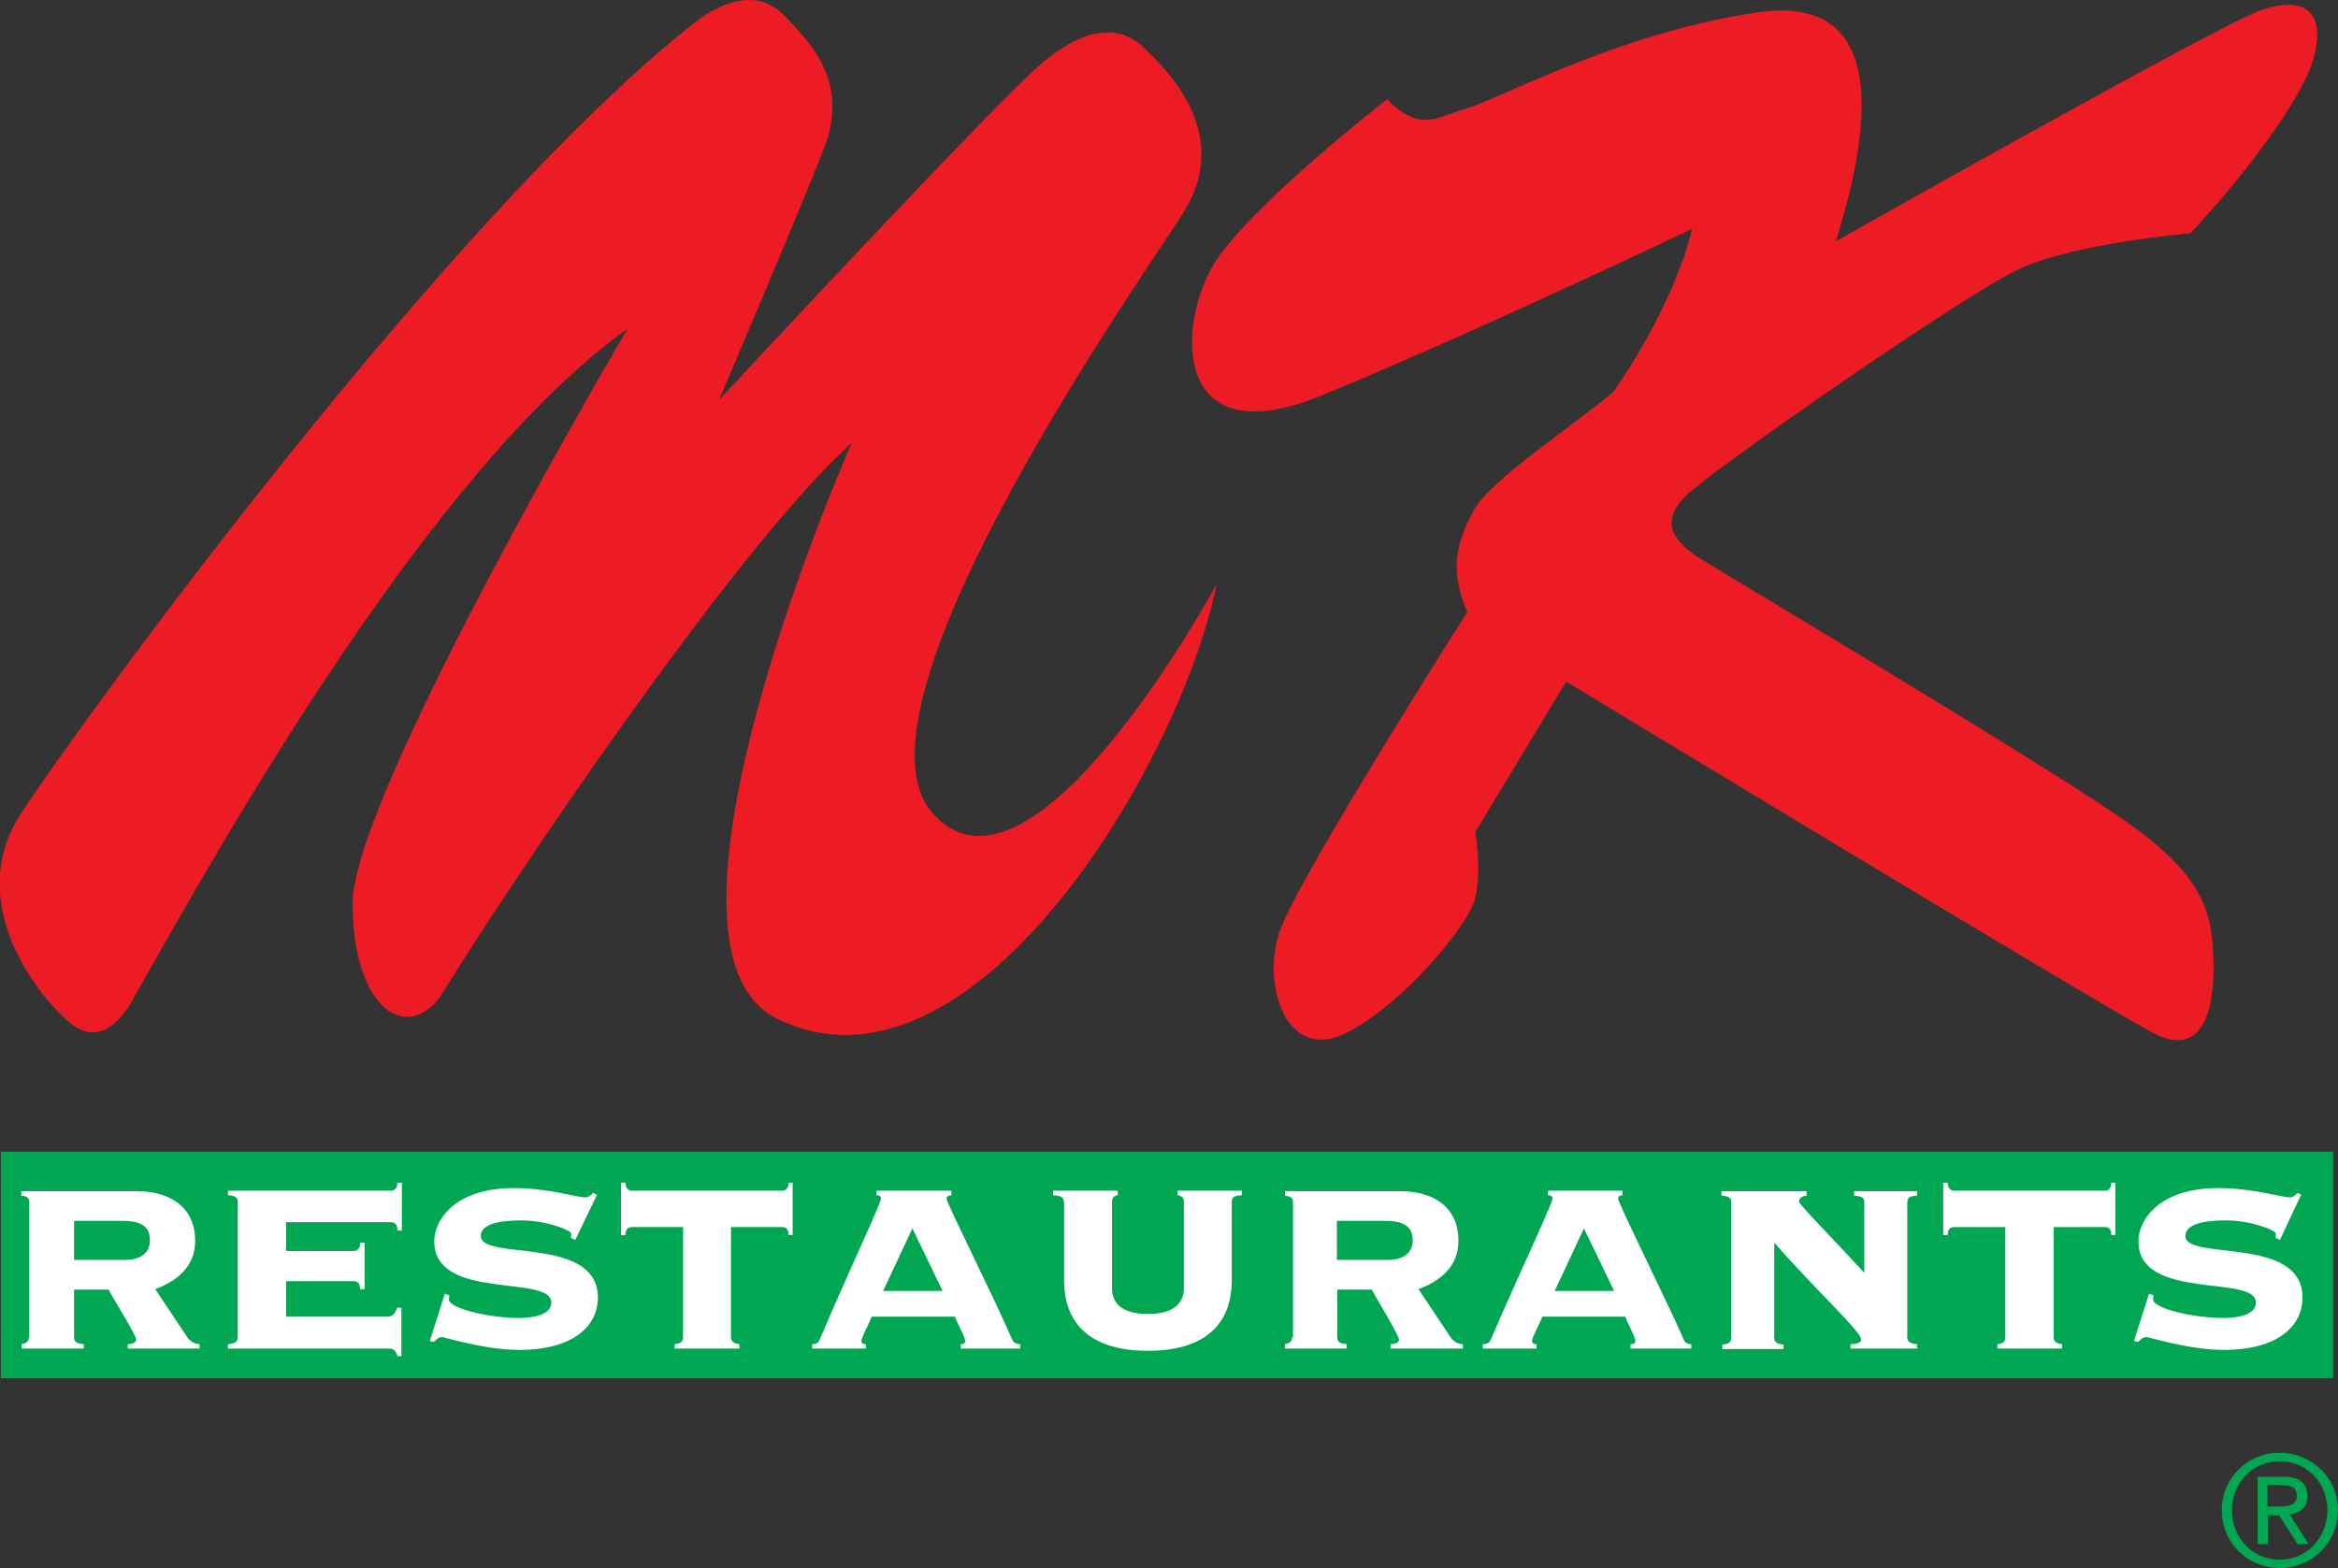 <?xml version="1.0" encoding="utf-8"?>
<!-- Generator: Adobe Illustrator 19.1.0, SVG Export Plug-In . SVG Version: 6.00 Build 0)  -->
<svg version="1.1" id="Layer_1" xmlns="http://www.w3.org/2000/svg" xmlns:xlink="http://www.w3.org/1999/xlink" x="0px" y="0px"
	 viewBox="0 0 527.1 353.6" style="enable-background:new 0 0 527.1 353.6;" xml:space="preserve">
<rect x="0" y="0" width="527.1" height="353.6" fill="#333333" stroke="none"/>
<style type="text/css">
	.st0{fill:#ED1C24;}
	.st1{fill:#00A651;}
	.st2{fill:#FFFFFF;}
</style>
<g>
	<path class="st0" d="M30,225.3c-2.9,5.3-7.9,10.4-14,5.5c-6.9-5.5-24.3-26.8-11.5-47C17.5,163.7,102.8,46.3,158.3,3.8
		c6.9-4.5,13.6-5.6,18.8,0c5.2,5.6,14.6,14.3,8.7,29.6c-6,15.3-23.7,56.8-23.7,56.8s63.4-68.3,73.2-76.3c9.7-8,17.2-8.2,22.3-3.4
		c5.2,4.9,20,19.1,9.7,36.6c-5.9,10.1-78.7,111.5-57.1,136.2c22.4,25.6,64.1-51.6,64.1-51.6c-8.4,41.4-55.8,119.8-99.3,97.9
		C142.1,213,192,99.9,192,99.9c-26.1,23.3-78.7,101.8-92,123.7c-7.6,12.2-20.5,4.5-20.5-19.9c0-24.4,62-129.6,62-129.6
		C97.6,105.5,50.9,188.1,30,225.3z"/>
	<path class="st0" d="M312.7,22.4c0,0-30.7,23.8-39,37.1c-8.3,13.5-9.7,43.6,24.2,29.7c33.9-13.9,83.6-37.6,83.6-37.6
		s-3.2,15.7-17.7,36.7c-9.3,7.9-27.9,19.9-31.6,26.9c-3.7,6.9-5.6,13-1.4,22.8c0,0-38.1,59.9-42.3,72c-4.1,12,1.4,29.2,14.4,23.2
		c13-6.1,28.3-24.7,29.7-30.7c1.5-6.1,0-14.9,0-14.9l20.5-33.9c0,0,114.6,69.5,131.9,79c14.4,7.9,14.4-11.6,13.9-18.6
		c-0.6-8.8-2.3-17.2-21.4-30.1c-19-13.1-89.2-54.9-94.3-58.1c-5.1-3.3-9.8-7.9-2.8-14.4c7-6.5,61.8-44.6,74.3-50.6
		c12.6-6.1,39.1-8.3,39.1-8.3c9.7-10.2,25-29.3,27.8-39.5c2.8-10.2-1.8-14.4-12.1-10.7c-10.2,3.7-95.6,52-95.6,52
		c6.5-20.9,14.2-56.3-17.7-51.6c-31.6,4.6-59,20-66,21.8C323.4,26.6,320.2,29.8,312.7,22.4z"/>
	<path class="st1" d="M503.2,340.5c0-6.2,4.7-11,10.8-11c6,0,10.7,4.8,10.7,11c0,6.4-4.7,11.2-10.7,11.2
		C507.9,351.7,503.2,346.9,503.2,340.5z M500.9,340.5c0,7.6,6,13.1,13.1,13.1c7.1,0,13.1-5.6,13.1-13.1c0-7.3-6-12.9-13.1-12.9
		C506.9,327.5,500.9,333.2,500.9,340.5z M509,348.2h2.3v-6.5h2.5l4.2,6.5h2.5l-4.3-6.7c2.2-0.3,4-1.4,4-4.1c0-2.9-1.7-4.4-5.3-4.4
		H509V348.2z M511.3,334.9h3.1c1.6,0,3.4,0.3,3.4,2.3c0,2.4-2,2.5-4.1,2.5h-2.5V334.9z"/>
	<rect x="0.2" y="259.7" class="st1" width="525.8" height="51.1"/>
	<path class="st2" d="M16.7,275.3h11c4.8,0,6.1,1.8,6.1,4.4c0,2.9-2.2,4.4-5.6,4.4H16.7V275.3z M6.5,301.6c0,1.1-0.9,1.4-1.6,1.5v1
		h14v-1c-1.2-0.1-2.2-0.3-2.2-1.5v-10.8h7.8c0.6,1.4,6.2,10.2,6.2,11.3c0,0.8-1.2,1-1.9,1v1H45v-1c-1.1,0-2.2-0.7-2.8-1.6L35,290.7
		c5-1.9,9-5.1,9-10.9c0-7.4-5.4-11.2-13.2-11.2h-26v1c0.9,0.1,1.8,0.3,1.8,1.4V301.6z"/>
	<path class="st2" d="M87.4,296.9c1,0,1.7-0.6,2.1-2h1v10.9h-0.9c-0.5-1.5-0.9-1.7-2.2-1.7h-36v-1c1.1-0.1,2.2-0.3,2.2-1.5v-30.7
		c0-1.1-1.1-1.3-2.2-1.4v-1h36.7c0.7,0,1.5-0.4,1.5-1.8h1v10.8h-1c0-1.6-0.8-1.9-1.5-1.9H64.5v6.5h15.2c0.6,0,1.5-0.3,1.5-1.9h1
		v10.5h-1c0-1.5-0.8-1.8-1.5-1.8H64.5v8H87.4z"/>
	<path class="st2" d="M100.3,291.7l1,0.4c0,0.3-0.1,0.5-0.1,0.9c0,2.1,9.3,4.2,15.8,4.2c2,0,7.3-0.3,7.3-3.5
		c0-6.4-26.4-0.2-26.4-13.8c0-4.9,4.8-12,17.9-12c7.7,0,14.3,2.1,16.1,2.1c0.9,0,1.4-0.6,1.8-1l0.9,0.4l-4.9,10.2l-1-0.5
		c0-0.3,0.1-0.6,0.1-0.9c0-0.8-5.7-3-11.2-3c-2,0-9.2,0-9.2,3.5c0,5.7,26.4-0.2,26.4,13.9c0,6.3-5.4,11.8-17.8,11.8
		c-7.7,0-16.8-2.9-17.4-2.9c-0.7,0-1.3,0.6-1.8,1.1l-0.9-0.2L100.3,291.7z"/>
	<path class="st2" d="M176.3,268.5c0.7,0,1.5-0.4,1.5-1.8h0.9v11.8h-0.9c0-1.5-0.8-1.8-1.5-1.8h-11.5v24.9c0,1.1,1,1.4,1.9,1.5v1
		h-14.6v-1c0.9-0.1,1.9-0.3,1.9-1.5v-24.9h-11.5c-0.7,0-1.5,0.3-1.5,1.8h-1v-11.8h1c0,1.4,0.8,1.8,1.5,1.8H176.3z"/>
	<path class="st2" d="M199.1,291.1l6.6-14.1l6.8,14.1H199.1z M230,304.1v-1c-0.6,0-1.4-0.2-1.7-0.8c-3.5-8.3-14.9-31-14.9-32
		c0-0.5,0.3-0.7,1.1-0.8v-1h-16.9v1c0.8,0.1,1,0.2,1,0.8c0,1.1-7.5,16.9-13.9,32c-0.3,0.6-1,0.8-1.6,0.8v1h12.1v-1c-0.3,0-1,0-1-0.7
		c0-0.9,1.8-4,2.3-5.5h18.8c0.5,1.5,2.3,4.6,2.3,5.5c0,0.7-0.7,0.7-1,0.7v1H230z"/>
	<path class="st2" d="M239.8,270.9c0-1.1-1-1.3-2.4-1.4v-1H252v1c-0.5,0.1-1.3,0.3-1.3,1.4v19.6c0,4.2,3.4,5.8,8.1,5.8
		c4.6,0,8.1-1.6,8.1-5.8v-19.6c0-1.1-0.9-1.3-1.4-1.4v-1H280v1c-1.3,0.1-2.3,0.3-2.3,1.4v17.9c0,8.5-4.7,15.8-18.9,15.8
		c-14.2,0-18.9-7.3-18.9-15.8V270.9z"/>
	<path class="st2" d="M301.5,275.3h10.9c4.7,0,6.1,1.8,6.1,4.4c0,2.9-2.2,4.4-5.6,4.4h-11.5V275.3z M291.3,301.6
		c0,1.1-1,1.4-1.6,1.5v1h13.9v-1c-1.2-0.1-2.1-0.3-2.1-1.5v-10.8h7.8c0.6,1.4,6.1,10.2,6.1,11.3c0,0.8-1.2,1-1.9,1v1h16.3v-1
		c-1.2,0-2.2-0.7-2.8-1.6l-7.2-10.8c5-1.9,9-5.1,9-10.9c0-7.4-5.3-11.2-13.2-11.2h-25.9v1c0.8,0.1,1.8,0.3,1.8,1.4V301.6z"/>
	<path class="st2" d="M350.5,291.1l6.6-14.1l6.8,14.1H350.5z M381.3,304.1v-1c-0.7,0-1.3-0.2-1.6-0.8c-3.6-8.3-14.9-31-14.9-32
		c0-0.5,0.3-0.7,1-0.8v-1H349v1c0.8,0.1,1,0.2,1,0.8c0,1.1-7.5,16.9-14,32c-0.3,0.6-1,0.8-1.7,0.8v1h12.1v-1c-0.3,0-1,0-1-0.7
		c0-0.9,1.8-4,2.3-5.5h18.7c0.5,1.5,2.3,4.6,2.3,5.5c0,0.7-0.7,0.7-1.1,0.7v1H381.3z"/>
	<path class="st2" d="M430,301.6c0,1.1,0.9,1.4,2.2,1.5v1h-15v-1c0.8,0,2.4-0.1,2.4-1c0-1.9-10.3-11.2-19.5-21.8l-0.1,0.2v21.2
		c0,1.1,1,1.4,2.1,1.5v1h-13.8v-1c1.1-0.1,2-0.3,2-1.5v-30.7c0-1.1-1-1.3-2.2-1.4v-1h19.2v1c-0.7,0.1-1.7,0.3-1.7,1.4
		c0,0.6,7.9,8.6,14.7,16v-16c0-1.1-1-1.3-2.3-1.4v-1h14.2v1c-1.3,0.1-2.2,0.3-2.2,1.4V301.6z"/>
	<path class="st2" d="M474.6,268.5c0.6,0,1.4-0.4,1.4-1.8h0.9v11.8h-0.9c0-1.5-0.8-1.8-1.4-1.8H463v24.9c0,1.1,1,1.4,1.9,1.5v1
		h-14.6v-1c0.9-0.1,1.8-0.3,1.8-1.5v-24.9h-11.5c-0.7,0-1.5,0.3-1.5,1.8h-1v-11.8h1c0,1.4,0.8,1.8,1.5,1.8H474.6z"/>
	<path class="st2" d="M484.5,291.7l1,0.4c0,0.3-0.1,0.5-0.1,0.9c0,2.1,9.3,4.2,15.8,4.2c2.1,0,7.4-0.3,7.4-3.5
		c0-6.4-26.5-0.2-26.5-13.8c0-4.9,4.8-12,18-12c7.7,0,14.3,2.1,16.1,2.1c0.9,0,1.4-0.6,1.8-1l0.8,0.4l-4.8,10.2l-1-0.5
		c0-0.3,0.1-0.6,0.1-0.9c0-0.8-5.7-3-11.2-3c-2,0-9.2,0-9.2,3.5c0,5.7,26.4-0.2,26.4,13.9c0,6.3-5.4,11.8-17.8,11.8
		c-7.7,0-16.8-2.9-17.4-2.9c-0.8,0-1.3,0.6-1.9,1.1l-0.9-0.2L484.5,291.7z"/>
</g>
</svg>
